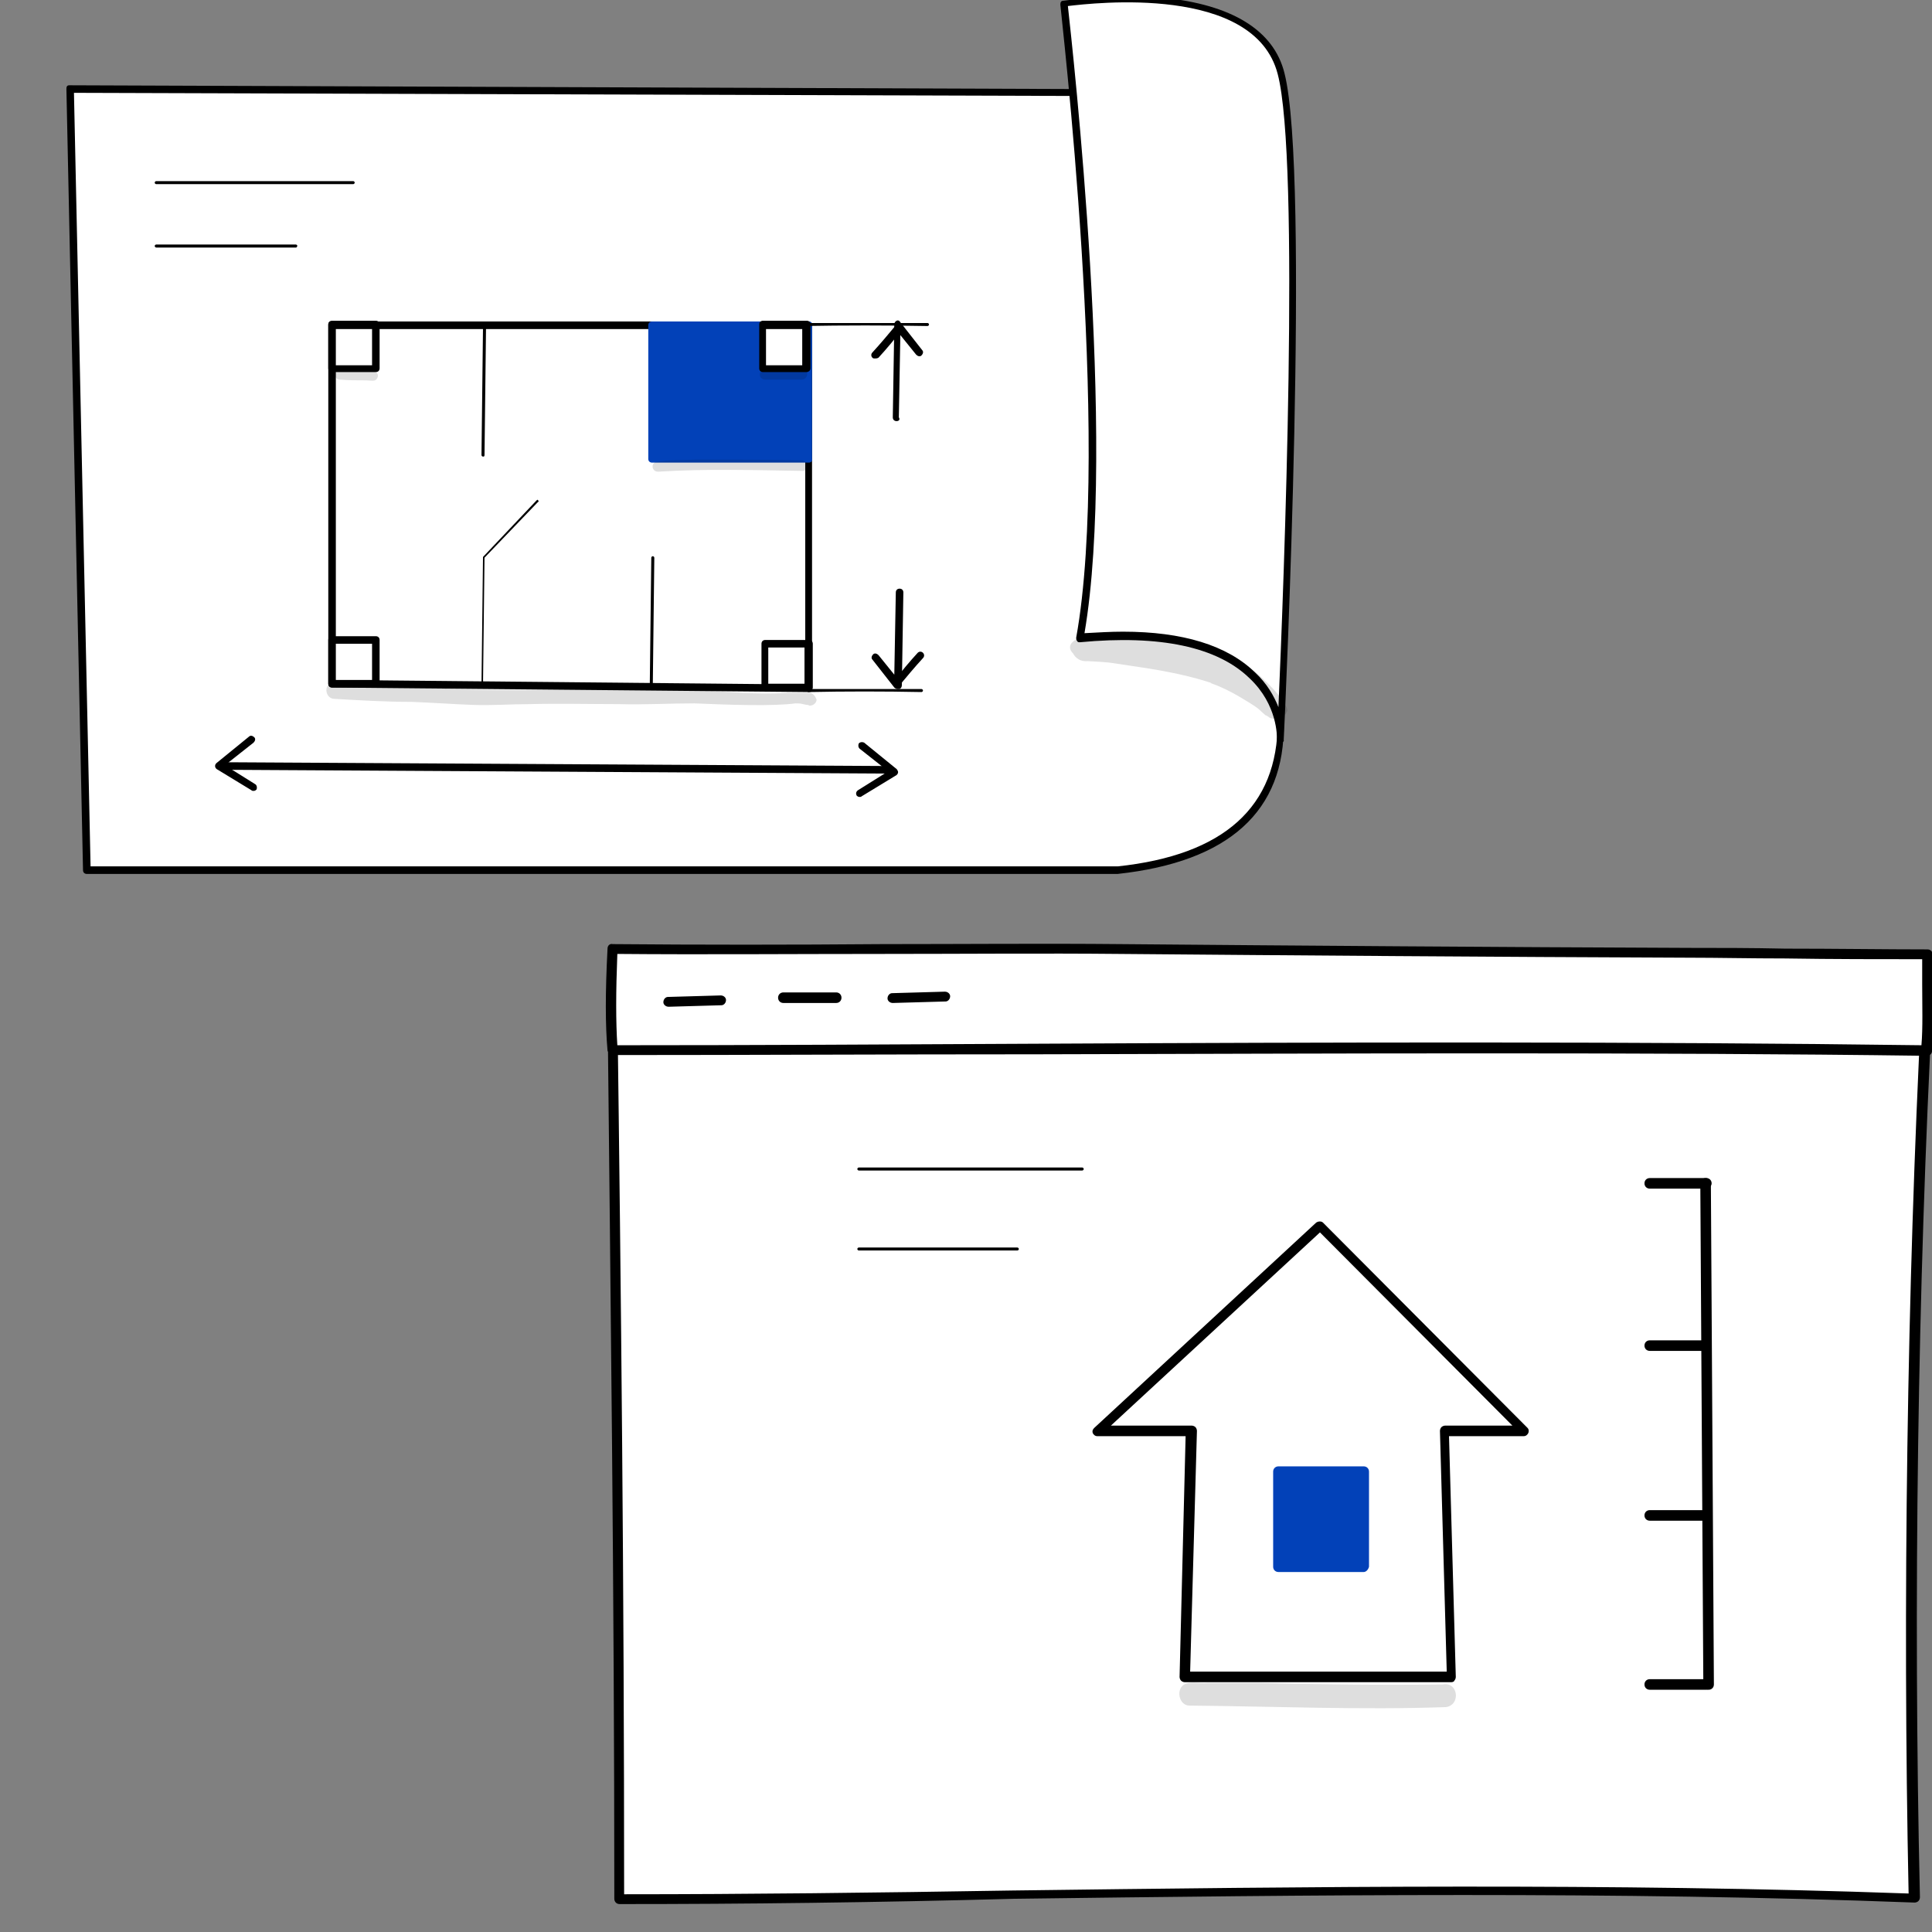 <?xml version="1.0" encoding="utf-8"?>
<!-- Generator: Adobe Illustrator 26.3.1, SVG Export Plug-In . SVG Version: 6.00 Build 0)  -->
<svg version="1.1" id="Capa_1" xmlns="http://www.w3.org/2000/svg" xmlns:xlink="http://www.w3.org/1999/xlink" x="0px" y="0px"
	 width="256px" height="256px" viewBox="0 0 256 256" enable-background="new 0 0 256 256" xml:space="preserve">
<rect x="0" y="0" width="256" height="256" fill="#808080" stroke="none"/>
<g>
	<g>
		<g>
			<path fill="#FFFFFF" d="M169.8,95.7c0,10.9-6.6,18-21.7,19.6H11.5L9.3,11.8l160.4,0.6V95.7z"/>
			<path d="M148.1,115.8H11.5c-0.3,0-0.5-0.2-0.5-0.5L8.8,11.8c0-0.1,0-0.3,0.1-0.4c0.1-0.1,0.2-0.1,0.3-0.1l160.4,0.6
				c0.3,0,0.5,0.2,0.5,0.5v83.4C170.3,107.5,162.8,114.2,148.1,115.8C148.2,115.7,148.1,115.8,148.1,115.8z M12,114.8h136.1
				c14.1-1.5,21.2-7.9,21.2-19.1V12.8L9.8,12.3L12,114.8z"/>
		</g>
		<g>
			<path fill="#FFFFFF" d="M169.7,97.9c0,0,1-15.9-26.6-13.4c4.8-26.3-2.1-84-2.1-84s25.4-4.2,28.8,9.2
				C173.2,23.1,169.7,97.9,169.7,97.9z"/>
			<path d="M169.7,98.4C169.7,98.4,169.7,98.4,169.7,98.4c-0.3,0-0.5-0.2-0.5-0.5c0,0,0,0,0,0c0-0.3,0.1-4.5-3.6-8
				c-4.3-4.2-11.9-5.8-22.5-4.8c-0.2,0-0.3,0-0.4-0.2c-0.1-0.1-0.1-0.3-0.1-0.4c4.7-25.9-2.1-83.3-2.1-83.9c0-0.3,0.1-0.5,0.4-0.5
				c0.1,0,6.5-1,13.2-0.4c9.1,0.9,14.7,4.3,16.1,10c3.4,13.3,0.1,84.5-0.1,88.3c0,0,0,0,0,0.1C170.2,98.2,169.9,98.4,169.7,98.4z
				 M148.8,83.7c7.9,0,13.8,1.8,17.5,5.4c1.6,1.5,2.5,3.1,3.1,4.6c0.7-15.9,2.9-72.5-0.1-83.9c-3.1-11.9-24.4-9.4-27.8-9
				c0.6,5.5,6.5,58,2.2,83.1C145.5,83.8,147.2,83.7,148.8,83.7z"/>
		</g>
	</g>
	<g>
		<g>
			<path d="M39.2,32.8H20.7c-0.1,0-0.2-0.1-0.2-0.2c0-0.1,0.1-0.2,0.2-0.2h18.5c0.1,0,0.2,0.1,0.2,0.2
				C39.3,32.8,39.3,32.8,39.2,32.8z"/>
		</g>
		<g>
			<path d="M46.8,24.4H20.7c-0.1,0-0.2-0.1-0.2-0.2c0-0.1,0.1-0.2,0.2-0.2h26.1c0.1,0,0.2,0.1,0.2,0.2C47,24.3,46.9,24.4,46.8,24.4z
				"/>
		</g>
	</g>
	<g>
		<g>
			<path d="M117.4,102.5C117.4,102.5,117.4,102.5,117.4,102.5l-87.7-0.5c-0.3,0-0.5-0.2-0.5-0.5c0-0.3,0.2-0.5,0.5-0.5c0,0,0,0,0,0
				l87.6,0.5c0.3,0,0.5,0.2,0.5,0.5C117.9,102.3,117.7,102.5,117.4,102.5z"/>
		</g>
		<g>
			<path d="M113.9,105.6c-0.2,0-0.3-0.1-0.4-0.2c-0.1-0.2-0.1-0.5,0.2-0.7l4-2.5l-3.8-3c-0.2-0.2-0.2-0.5-0.1-0.7
				c0.2-0.2,0.5-0.2,0.7-0.1l4.3,3.5c0.1,0.1,0.2,0.3,0.2,0.4c0,0.2-0.1,0.3-0.2,0.4l-4.6,2.8C114.1,105.6,114,105.6,113.9,105.6z"
				/>
		</g>
		<g>
			<path d="M33.6,104.8c-0.1,0-0.2,0-0.3-0.1l-4.6-2.8c-0.1-0.1-0.2-0.2-0.2-0.4c0-0.2,0.1-0.3,0.2-0.4l4.3-3.5
				c0.2-0.2,0.5-0.1,0.7,0.1c0.2,0.2,0.1,0.5-0.1,0.7l-3.8,3l4,2.5c0.2,0.1,0.3,0.4,0.2,0.7C33.9,104.7,33.8,104.8,33.6,104.8z"/>
		</g>
	</g>
	<g opacity="0.129">
		<path d="M170.5,93.8C170.5,93.8,170.5,93.9,170.5,93.8C170.5,93.9,170.5,93.8,170.5,93.8c0-0.1,0-0.1-0.1-0.2
			c-0.1-0.3-0.3-0.7-0.6-1c-0.6-0.8-1.4-1.7-2.3-2.5c-0.5-0.5-0.9-0.9-1.4-1.2c-5.9-3.5-13.6-4.8-20.9-4.6c-0.1,0-0.1,0-0.2,0
			c-0.8,0-1.6-0.1-2.3,0.4c-0.3,0.1-0.5,0.3-0.7,0.5c-0.4,0.5-0.2,1,0.2,1.4c0.3,0.6,1,1.1,1.9,1c3.4,0.2,2.2,0.1,5.6,0.6
			c3.5,0.5,7,1.1,10.2,2.1c0.2,0.1,0.4,0.1,0.6,0.2c0,0-0.1,0-0.1,0c1.4,0.5,2.6,1.1,3.8,1.8c2,1.2,1,0.6,2.1,1.3
			c0.6,0.4,0.6,0.5,1.3,1.1c0.1,0.1,0.1,0.1,0.2,0.1c0.1,0.1,0.2,0.1,0.3,0.2c0.1,0.1,0.3,0.2,0.5,0.2c0.8,0.2,1.7-0.2,1.9-0.9
			C170.6,94.3,170.6,94.1,170.5,93.8z"/>
	</g>
	<g>
		<polygon fill="#FFFFFF" points="44,90.6 107.2,91.2 107.2,43.1 44,43 		"/>
		<path d="M107.2,91.7C107.2,91.7,107.2,91.7,107.2,91.7L44,91.1c-0.3,0-0.5-0.2-0.5-0.5V43c0-0.1,0.1-0.3,0.1-0.3
			c0.1-0.1,0.2-0.1,0.3-0.1c0,0,0,0,0,0l63.2,0c0.3,0,0.5,0.2,0.5,0.5v48.2c0,0.1-0.1,0.3-0.1,0.3C107.4,91.7,107.3,91.7,107.2,91.7
			z M44.5,90.1l62.2,0.6V43.6l-62.2,0V90.1z"/>
	</g>
	<g>
		<polygon fill="#0241B8" points="86.4,60.8 107.2,60.8 107.2,43 86.4,43.1 		"/>
		<path fill="#0241B8" d="M107.2,61.3H86.4c-0.3,0-0.5-0.2-0.5-0.5V43.1c0-0.3,0.2-0.5,0.5-0.5l20.8,0c0,0,0,0,0,0
			c0.1,0,0.3,0.1,0.3,0.1c0.1,0.1,0.1,0.2,0.1,0.3v17.8C107.7,61.1,107.4,61.3,107.2,61.3z M86.9,60.3h19.8V43.5l-19.8,0V60.3z"/>
	</g>
	<g>
		<rect x="44" y="43" fill="#FFFFFF" width="5.8" height="5.8"/>
		<path d="M49.8,49.3H44c-0.3,0-0.5-0.2-0.5-0.5V43c0-0.3,0.2-0.5,0.5-0.5h5.8c0.3,0,0.5,0.2,0.5,0.5v5.8
			C50.3,49.1,50.1,49.3,49.8,49.3z M44.5,48.4h4.8v-4.8h-4.8V48.4z"/>
	</g>
	<g>
		<rect x="44" y="84.8" fill="#FFFFFF" width="5.8" height="5.8"/>
		<path d="M49.8,91.1H44c-0.3,0-0.5-0.2-0.5-0.5v-5.8c0-0.3,0.2-0.5,0.5-0.5h5.8c0.3,0,0.5,0.2,0.5,0.5v5.8
			C50.3,90.9,50.1,91.1,49.8,91.1z M44.5,90.1h4.8v-4.8h-4.8V90.1z"/>
	</g>
	<g>
		<rect x="101.1" y="43" fill="#FFFFFF" width="5.8" height="5.8"/>
		<path d="M106.9,49.3h-5.8c-0.3,0-0.5-0.2-0.5-0.5V43c0-0.3,0.2-0.5,0.5-0.5h5.8c0.3,0,0.5,0.2,0.5,0.5v5.8
			C107.4,49.1,107.1,49.3,106.9,49.3z M101.5,48.4h4.8v-4.8h-4.8V48.4z"/>
	</g>
	<g>
		<rect x="101.4" y="85.3" fill="#FFFFFF" width="5.8" height="5.8"/>
		<path d="M107.2,91.6h-5.8c-0.3,0-0.5-0.2-0.5-0.5v-5.8c0-0.3,0.2-0.5,0.5-0.5h5.8c0.3,0,0.5,0.2,0.5,0.5v5.8
			C107.7,91.4,107.4,91.6,107.2,91.6z M101.8,90.6h4.8v-4.8h-4.8V90.6z"/>
	</g>
	<g>
		<path d="M64,60.5C64,60.5,64,60.5,64,60.5c-0.1,0-0.2-0.1-0.2-0.2l0.2-16.9c0-0.1,0.1-0.2,0.2-0.2c0.1,0,0.2,0.1,0.2,0.2
			l-0.2,16.9C64.2,60.5,64.1,60.5,64,60.5z"/>
	</g>
	<g>
		<path d="M64,91C64,91,64,91,64,91c-0.1,0-0.2-0.1-0.2-0.2l0.2-16.9c0,0,0-0.1,0-0.1l7.1-7.5c0.1-0.1,0.2-0.1,0.2,0
			c0.1,0.1,0.1,0.2,0,0.2l-7.1,7.4l-0.2,16.9C64.2,90.9,64.1,91,64,91z"/>
	</g>
	<g>
		<path d="M86.3,91C86.3,91,86.3,91,86.3,91c-0.1,0-0.2-0.1-0.2-0.2l0.2-16.9c0-0.1,0.1-0.2,0.2-0.2c0.1,0,0.2,0.1,0.2,0.2
			l-0.2,16.9C86.5,90.9,86.4,91,86.3,91z"/>
	</g>
	<g opacity="0.129">
		<path d="M106.1,61c-4.6-0.1-9.2-0.1-13.8-0.1c-1.8,0.1-3.6,0-5.4,0.3c-0.7,0.3-0.5,1.3,0.3,1.3c6.4-0.4,12.8-0.2,19.2-0.1
			C107.3,62.3,107.1,60.9,106.1,61z"/>
	</g>
	<g opacity="0.129">
		<path d="M106.6,49c-0.7-0.2-1.5-0.1-2.2-0.1c-1.1,0-2.2,0-3.3,0.1c-0.7,0.3-0.5,1.3,0.3,1.3c1.6,0,3.3,0,4.9,0
			C107,50.2,107.2,49.3,106.6,49z"/>
	</g>
	<g opacity="0.129">
		<path d="M49.9,49.4c-0.2-0.2-0.5-0.2-0.8-0.2c-0.4,0-0.7,0-1.1,0c-0.7,0-2.2-0.1-2.3-0.1c-0.3,0-0.7-0.2-1,0
			c-0.6,0.3-0.3,1.2,0.3,1.2c1.2,0.1,2.3,0.1,3.5,0.1c0.4,0,0.8,0.1,1.2,0C50.1,50.2,50.2,49.6,49.9,49.4z"/>
	</g>
	<g>
		<path d="M122.9,43.2C122.9,43.2,122.9,43.2,122.9,43.2c-5.5-0.1-11-0.1-16.5,0c0,0,0,0,0,0c-0.1,0-0.2-0.1-0.2-0.2
			c0-0.1,0.1-0.2,0.2-0.2c5.5,0,11,0,16.5,0c0.1,0,0.2,0.1,0.2,0.2C123.1,43.1,123,43.2,122.9,43.2z"/>
	</g>
	<g>
		<path d="M122.1,91.7C122.1,91.7,122.1,91.7,122.1,91.7c-5-0.1-10.1-0.1-15,0c0,0,0,0,0,0c-0.1,0-0.2-0.1-0.2-0.2
			c0-0.1,0.1-0.2,0.2-0.2c5,0,10,0,15,0c0.1,0,0.2,0.1,0.2,0.2C122.3,91.6,122.2,91.7,122.1,91.7z"/>
	</g>
	<g>
		<g>
			<path d="M118.8,55.8C118.8,55.8,118.8,55.8,118.8,55.8c-0.3,0-0.5-0.2-0.5-0.5l0.2-12.3c0-0.2,0.1-0.4,0.3-0.5
				c0.2-0.1,0.4,0,0.5,0.2l2.9,3.7c0.2,0.2,0.1,0.5-0.1,0.7c-0.2,0.2-0.5,0.1-0.7-0.1l-2.1-2.6l-0.2,10.9
				C119.3,55.6,119.1,55.8,118.8,55.8z"/>
		</g>
		<g>
			<path d="M115.9,47.5c-0.1,0-0.2,0-0.3-0.1c-0.2-0.2-0.2-0.5,0-0.7c1.1-1.2,2.1-2.4,3.1-3.6c0.2-0.2,0.5-0.3,0.7-0.1
				c0.2,0.2,0.3,0.5,0.1,0.7c-1,1.3-2,2.5-3.1,3.7C116.2,47.5,116.1,47.5,115.9,47.5z"/>
		</g>
	</g>
	<g>
		<g>
			<path d="M118.9,91.3c-0.1,0-0.3-0.1-0.4-0.2l-2.9-3.7c-0.2-0.2-0.1-0.5,0.1-0.7c0.2-0.2,0.5-0.1,0.7,0.1l2.1,2.6l0.2-10.9
				c0-0.3,0.2-0.5,0.5-0.5c0.3,0,0.5,0.2,0.5,0.5l-0.2,12.3c0,0.2-0.1,0.4-0.3,0.5C119,91.3,118.9,91.3,118.9,91.3z"/>
		</g>
		<g>
			<path d="M118.9,91c-0.1,0-0.2,0-0.3-0.1c-0.2-0.2-0.3-0.5-0.1-0.7c1-1.3,2-2.5,3.1-3.7c0.2-0.2,0.5-0.2,0.7,0
				c0.2,0.2,0.2,0.5,0,0.7c-1.1,1.2-2.1,2.4-3.1,3.6C119.2,90.9,119,91,118.9,91z"/>
		</g>
	</g>
	<g opacity="0.129">
		<path d="M107.2,91.8C107.2,91.8,107.2,91.8,107.2,91.8c-0.1,0-0.2,0-0.2,0c-0.2,0-0.9,0-0.5,0c-1.1,0-1.2,0-2.2,0
			c-4.1,0.3-7.5-0.2-11.9-0.3c-8.1-0.2-16.1-0.2-24.2-0.1c-5.9,0.1-11.9-0.3-17.8-0.5c-1.2,0-2.5,0-3.7-0.2c0,0,0.1,0,0.2,0
			c-0.6-0.1-1.2-0.1-1.7-0.2c-0.4,0-0.9-0.2-1.3,0c-1.1,0.4-0.7,2.1,0.4,2.1c3.4,0.2,6.8,0.4,10.2,0.4c2.7,0.1,5.4,0.3,8.1,0.4
			c2.5,0.1,5.1-0.1,7.6-0.1c3.9-0.1,7.9,0,11.8,0c3.3,0.1,6.6-0.1,10-0.1c4.6,0.2,10.5,0.4,13.4,0c1,0,0.8,0.1,1.5,0.2
			c0.1,0,0.1,0,0.1,0c0.1,0,0.2,0.1,0.3,0.1c0.5,0,0.9-0.4,0.9-0.8C108,92.2,107.7,91.8,107.2,91.8z"/>
	</g>
</g>
<g>
	<g>
		<path fill="#FFFFFF" d="M253.7,251.7c-0.8-38.4-0.3-80.6,1.7-119c-61.8,0-120.6-0.5-174.3-0.5c0.5,39.1,0.9,78.6,0.9,119.4
			C133.3,251.7,195.4,249.5,253.7,251.7z"/>
		<path d="M82.1,252.3c-0.4,0-0.7-0.3-0.7-0.7c0-40.5-0.5-80.1-0.9-118.4l0-1.1c0-0.2,0.1-0.4,0.2-0.5c0.1-0.1,0.3-0.2,0.5-0.2
			c25.9,0,52.6,0.1,80.9,0.2c30.1,0.1,61.3,0.2,93.3,0.2c0.2,0,0.4,0.1,0.5,0.2c0.1,0.1,0.2,0.3,0.2,0.5c-2,37.8-2.6,80.1-1.7,118.9
			c0,0.2-0.1,0.4-0.2,0.5c-0.1,0.1-0.3,0.2-0.5,0.2c-39.6-1.5-80.1-1-119.4-0.5C115.9,252.1,98.5,252.3,82.1,252.3z M81.8,132.9
			l0,0.4c0.5,38.1,0.9,77.4,0.9,117.7c16.2,0,33.4-0.2,51.5-0.5c39-0.5,79.4-1,118.7,0.4c-0.8-38.4-0.2-80.1,1.7-117.6
			c-31.8,0-62.7-0.1-92.6-0.2C134,133,107.5,132.9,81.8,132.9z"/>
	</g>
	<g>
		<path fill="#FFFFFF" d="M223.8,126.2c-25.2-0.1-50.3-0.3-75.4-0.5c-21.3-0.2-45.9,0.2-67.2,0c-0.3,5.5-0.3,9.9,0,13.4
			c54.7,0,119-0.7,174.1,0c0.3-3.5,0.1-8.4,0.1-12.7C246.1,126.4,233.1,126.3,223.8,126.2z"/>
		<path d="M81.2,139.8c-0.3,0-0.6-0.3-0.7-0.6c-0.3-3.4-0.3-7.7,0-13.5c0-0.4,0.3-0.7,0.7-0.6c11.3,0.1,23.7,0.1,35.7,0
			c10.6,0,21.5-0.1,31.6,0c23.2,0.2,49.6,0.4,75.4,0.5l0,0c3.8,0,8.2,0,12.7,0.1c6.6,0,13.3,0.1,18.8,0.1c0.4,0,0.7,0.3,0.7,0.7
			c0,1.3,0,2.6,0,3.9c0,3.1,0.1,6.4-0.1,8.9c0,0.3-0.3,0.6-0.7,0.6c0,0,0,0,0,0c-37.1-0.5-78.2-0.3-118-0.2
			C117.6,139.7,99.1,139.8,81.2,139.8z M81.8,126.4c-0.2,5.1-0.2,9,0,12.1c17.7,0,36-0.1,55.4-0.2c39.6-0.2,80.5-0.3,117.4,0.2
			c0.2-2.3,0.1-5.3,0.1-8.1c0-1.1,0-2.2,0-3.3c-5.4,0-11.9,0-18.2-0.1c-4.5,0-8.9-0.1-12.7-0.1c-25.9-0.1-52.2-0.3-75.5-0.5
			c-10-0.1-20.9,0-31.5,0C105.1,126.4,92.9,126.5,81.8,126.4z"/>
	</g>
	<g>
		<path d="M88.6,133.4c-0.4,0-0.7-0.3-0.7-0.6c0-0.4,0.3-0.7,0.6-0.7l7-0.2c0.4,0,0.7,0.3,0.7,0.6c0,0.4-0.3,0.7-0.6,0.7L88.6,133.4
			C88.6,133.4,88.6,133.4,88.6,133.4z"/>
	</g>
	<g>
		<path d="M103.8,132.9c-0.4,0-0.7-0.3-0.7-0.7c0-0.4,0.3-0.7,0.7-0.7l7,0c0,0,0,0,0,0c0.4,0,0.7,0.3,0.7,0.7c0,0.4-0.3,0.7-0.7,0.7
			L103.8,132.9C103.8,132.9,103.8,132.9,103.8,132.9z"/>
	</g>
	<g>
		<path d="M118.3,132.9c-0.4,0-0.7-0.3-0.7-0.6c0-0.4,0.3-0.7,0.6-0.7l7-0.2c0.4,0,0.7,0.3,0.7,0.6c0,0.4-0.3,0.7-0.6,0.7
			L118.3,132.9C118.3,132.9,118.3,132.9,118.3,132.9z"/>
	</g>
</g>
<g>
	<g>
		<path d="M134.8,165.7h-21c-0.1,0-0.2-0.1-0.2-0.2c0-0.1,0.1-0.2,0.2-0.2h21c0.1,0,0.2,0.1,0.2,0.2
			C135,165.6,134.9,165.7,134.8,165.7z"/>
	</g>
	<g>
		<path d="M143.4,155.1h-29.6c-0.1,0-0.2-0.1-0.2-0.2c0-0.1,0.1-0.2,0.2-0.2h29.6c0.1,0,0.2,0.1,0.2,0.2
			C143.6,155,143.5,155.1,143.4,155.1z"/>
	</g>
</g>
<g>
	<path d="M192.3,222.9H157c-0.2,0-0.4-0.1-0.5-0.2c-0.1-0.1-0.2-0.3-0.2-0.5l0.8-31.9h-11.7c-0.3,0-0.5-0.2-0.6-0.4
		c-0.1-0.3,0-0.5,0.2-0.7l29.4-27.2c0.3-0.2,0.7-0.2,0.9,0l27.1,27.2c0.2,0.2,0.2,0.5,0.1,0.7c-0.1,0.2-0.3,0.4-0.6,0.4h-9.9
		l0.9,31.9c0,0.2-0.1,0.4-0.2,0.5C192.7,222.8,192.5,222.9,192.3,222.9z M157.7,221.5h34l-0.9-31.9c0-0.2,0.1-0.4,0.2-0.5
		c0.1-0.1,0.3-0.2,0.5-0.2h8.9l-25.5-25.6l-27.7,25.6h10.7c0.2,0,0.4,0.1,0.5,0.2c0.1,0.1,0.2,0.3,0.2,0.5L157.7,221.5z"/>
</g>
<g>
	<rect x="169.4" y="195" fill="#0241B8" width="11.3" height="12.6"/>
	<path fill="#0241B8" d="M180.7,208.3h-11.3c-0.4,0-0.7-0.3-0.7-0.7V195c0-0.4,0.3-0.7,0.7-0.7h11.3c0.4,0,0.7,0.3,0.7,0.7v12.6
		C181.3,208,181,208.3,180.7,208.3z M170,206.9h10v-11.3h-10V206.9z"/>
</g>
<g>
	<g>
		<path d="M226.4,223.9c-0.4,0-0.7-0.3-0.7-0.7l-0.4-66.4c0-0.4,0.3-0.7,0.7-0.7c0,0,0,0,0,0c0.4,0,0.7,0.3,0.7,0.7l0.4,66.4
			C227.1,223.6,226.8,223.9,226.4,223.9C226.4,223.9,226.4,223.9,226.4,223.9z"/>
	</g>
	<g>
		<path d="M226.1,157.5h-7.5c-0.4,0-0.7-0.3-0.7-0.7s0.3-0.7,0.7-0.7h7.5c0.4,0,0.7,0.3,0.7,0.7S226.4,157.5,226.1,157.5z"/>
	</g>
	<g>
		<path d="M226.1,223.9h-7.5c-0.4,0-0.7-0.3-0.7-0.7s0.3-0.7,0.7-0.7h7.5c0.4,0,0.7,0.3,0.7,0.7S226.4,223.9,226.1,223.9z"/>
	</g>
	<g>
		<path d="M226.1,179h-7.5c-0.4,0-0.7-0.3-0.7-0.7c0-0.4,0.3-0.7,0.7-0.7h7.5c0.4,0,0.7,0.3,0.7,0.7
			C226.7,178.7,226.4,179,226.1,179z"/>
	</g>
	<g>
		<path d="M226.1,201.5h-7.5c-0.4,0-0.7-0.3-0.7-0.7c0-0.4,0.3-0.7,0.7-0.7h7.5c0.4,0,0.7,0.3,0.7,0.7
			C226.7,201.2,226.4,201.5,226.1,201.5z"/>
	</g>
</g>
<g opacity="0.129">
	<path d="M191.2,223.2c-8.2,0.1-16.4,0-24.5-0.2c-2.2,0-4.5,0-6.7,0c-1,0.1-2-0.2-2.9,0.1c-1.4,0.6-0.9,2.9,0.5,2.9
		c11.3,0.1,22.7,0.6,34,0.2C193.6,225.9,193.2,222.8,191.2,223.2z"/>
</g>
</svg>

